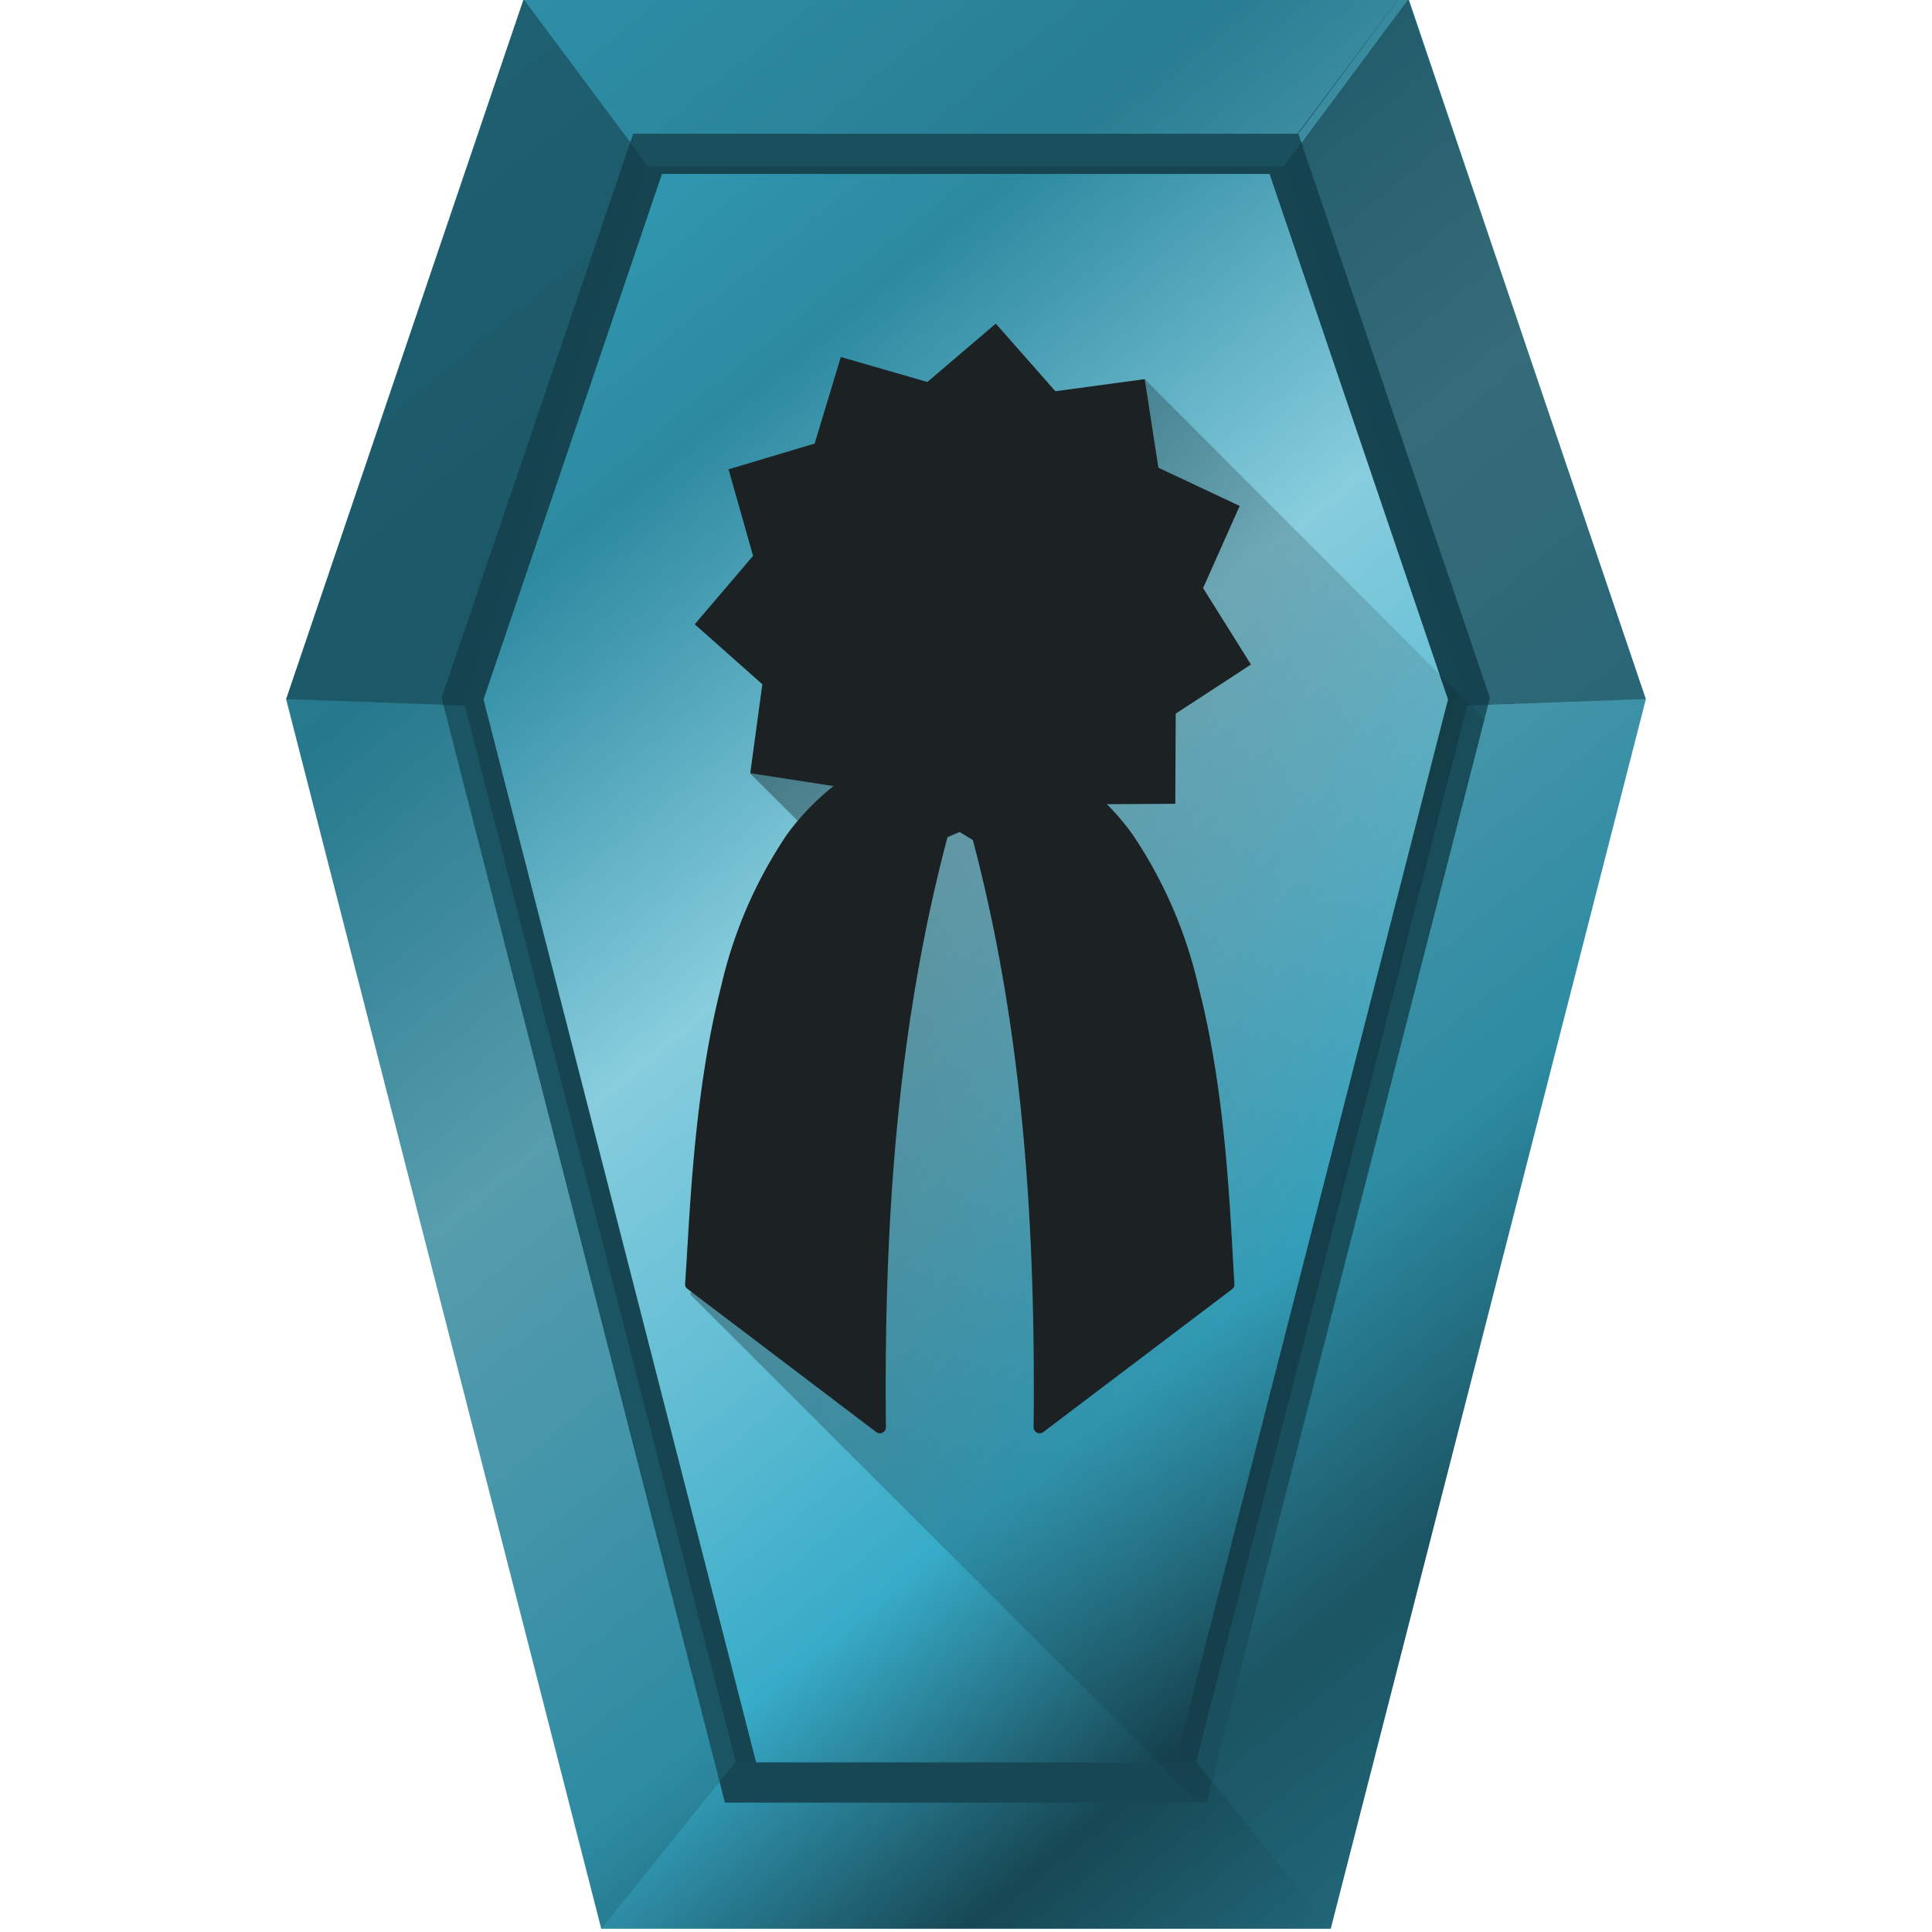 <svg xmlns="http://www.w3.org/2000/svg" xmlns:xlink="http://www.w3.org/1999/xlink" viewBox="0 0 48 48"><defs><linearGradient id="c"><stop offset="0"/><stop offset="1" stop-opacity="0"/></linearGradient><linearGradient id="a"><stop offset="0"/><stop offset="1" stop-opacity="0"/></linearGradient><linearGradient xlink:href="#b" id="d" x1="41.6" y1="48.68" x2="4.38" y2="3.22" gradientUnits="userSpaceOnUse" gradientTransform="translate(0 -.05)"/><linearGradient id="b"><stop offset="0" stop-color="#2c89a0"/><stop offset=".2" stop-color="#164450"/><stop offset=".33" stop-color="#37abc8"/><stop offset=".44" stop-color="#5fbcd3"/><stop offset=".57" stop-color="#87cdde"/><stop offset=".76" stop-color="#2c89a0"/><stop offset="1" stop-color="#37abc8"/></linearGradient><clipPath id="e"><path d="M-5.02.03l-3.1 4.15H-23.9l-4.55 13.4 6.73 26.24h11.44l6.73-26.24-4.55-13.4z" fill="url(#a)"/></clipPath><filter id="f" x="-.08" width="1.17" y="-.05" height="1.09" color-interpolation-filters="sRGB"><feGaussianBlur stdDeviation=".86"/></filter><linearGradient xlink:href="#c" id="g" gradientUnits="userSpaceOnUse" x1="6.43" y1="16.06" x2="39.2" y2="27.61"/></defs><path d="M40.89 17.37l-7.83 30.55H14.94L7.11 17.37l5.9-17.39H35z" fill="url(#d)"/><path d="M-5.02.03l-3.1 4.15H-23.9l-4.55 13.4 6.73 26.24h11.44l6.73-26.24-4.55-13.4z" clip-path="url(#e)" transform="translate(40.73 -1.05) scale(1.046)" fill="none" stroke="#164450" stroke-width="1.91" filter="url(#f)"/><path d="M18.28 43.77l-3.34 4.15h18.12l-3.34-4.15z" fill="#216778" fill-opacity=".1"/><path d="M29.72 43.77l3.34 4.15 7.83-30.55-4.44.16z" fill="#216778" fill-opacity=".47"/><path d="M13.01-.02l3.08 4.15h15.8l3.1-4.15z" fill="#216778" fill-opacity=".35"/><path d="M40.89 17.37L34.99-.02 31.9 4.13l4.55 13.4z" fill="#164450" fill-opacity=".71"/><path d="M18.28 43.77l-3.34 4.15-7.83-30.55 4.44.16z" fill="#216778" fill-opacity=".47"/><path d="M7.11 17.37l5.9-17.39 3.09 4.15-4.55 13.4z" fill="#164450" fill-opacity=".71"/><path d="M29.77 44.77h.21l6.9-26.9-8.44-8.45-9.8 9.8 2.7 2.69-4.19 10.25z" fill="url(#g)" opacity=".53"/><path d="M24.74 8.04l-1.7 1.45-2.15-.62-.65 2.15-2.14.64.61 2.15-1.45 1.7L18.94 17l-.3 2.21 2.07.32a6.1 6.1 0 0 0-1.17 1.22 11.2 11.2 0 0 0-1.62 3.74c-.7 2.74-.78 5.73-.9 7.42a.15.15 0 0 0 .07.12l4.68 3.55a.15.15 0 0 0 .24-.12c-.05-4.95.26-9.87 1.53-14.66l.3-.13.33.2c1.26 4.77 1.56 9.66 1.51 14.6a.15.15 0 0 0 .24.11l4.69-3.55a.15.15 0 0 0 .06-.12c-.11-1.7-.19-4.68-.9-7.42a11.2 11.2 0 0 0-1.62-3.74c-.2-.28-.41-.53-.65-.77l1.7-.01.01-2.24 1.87-1.22-1.19-1.9.91-2.04-2.02-.95-.34-2.2-2.22.3-1.48-1.68z" fill="#1c2224"/></svg>